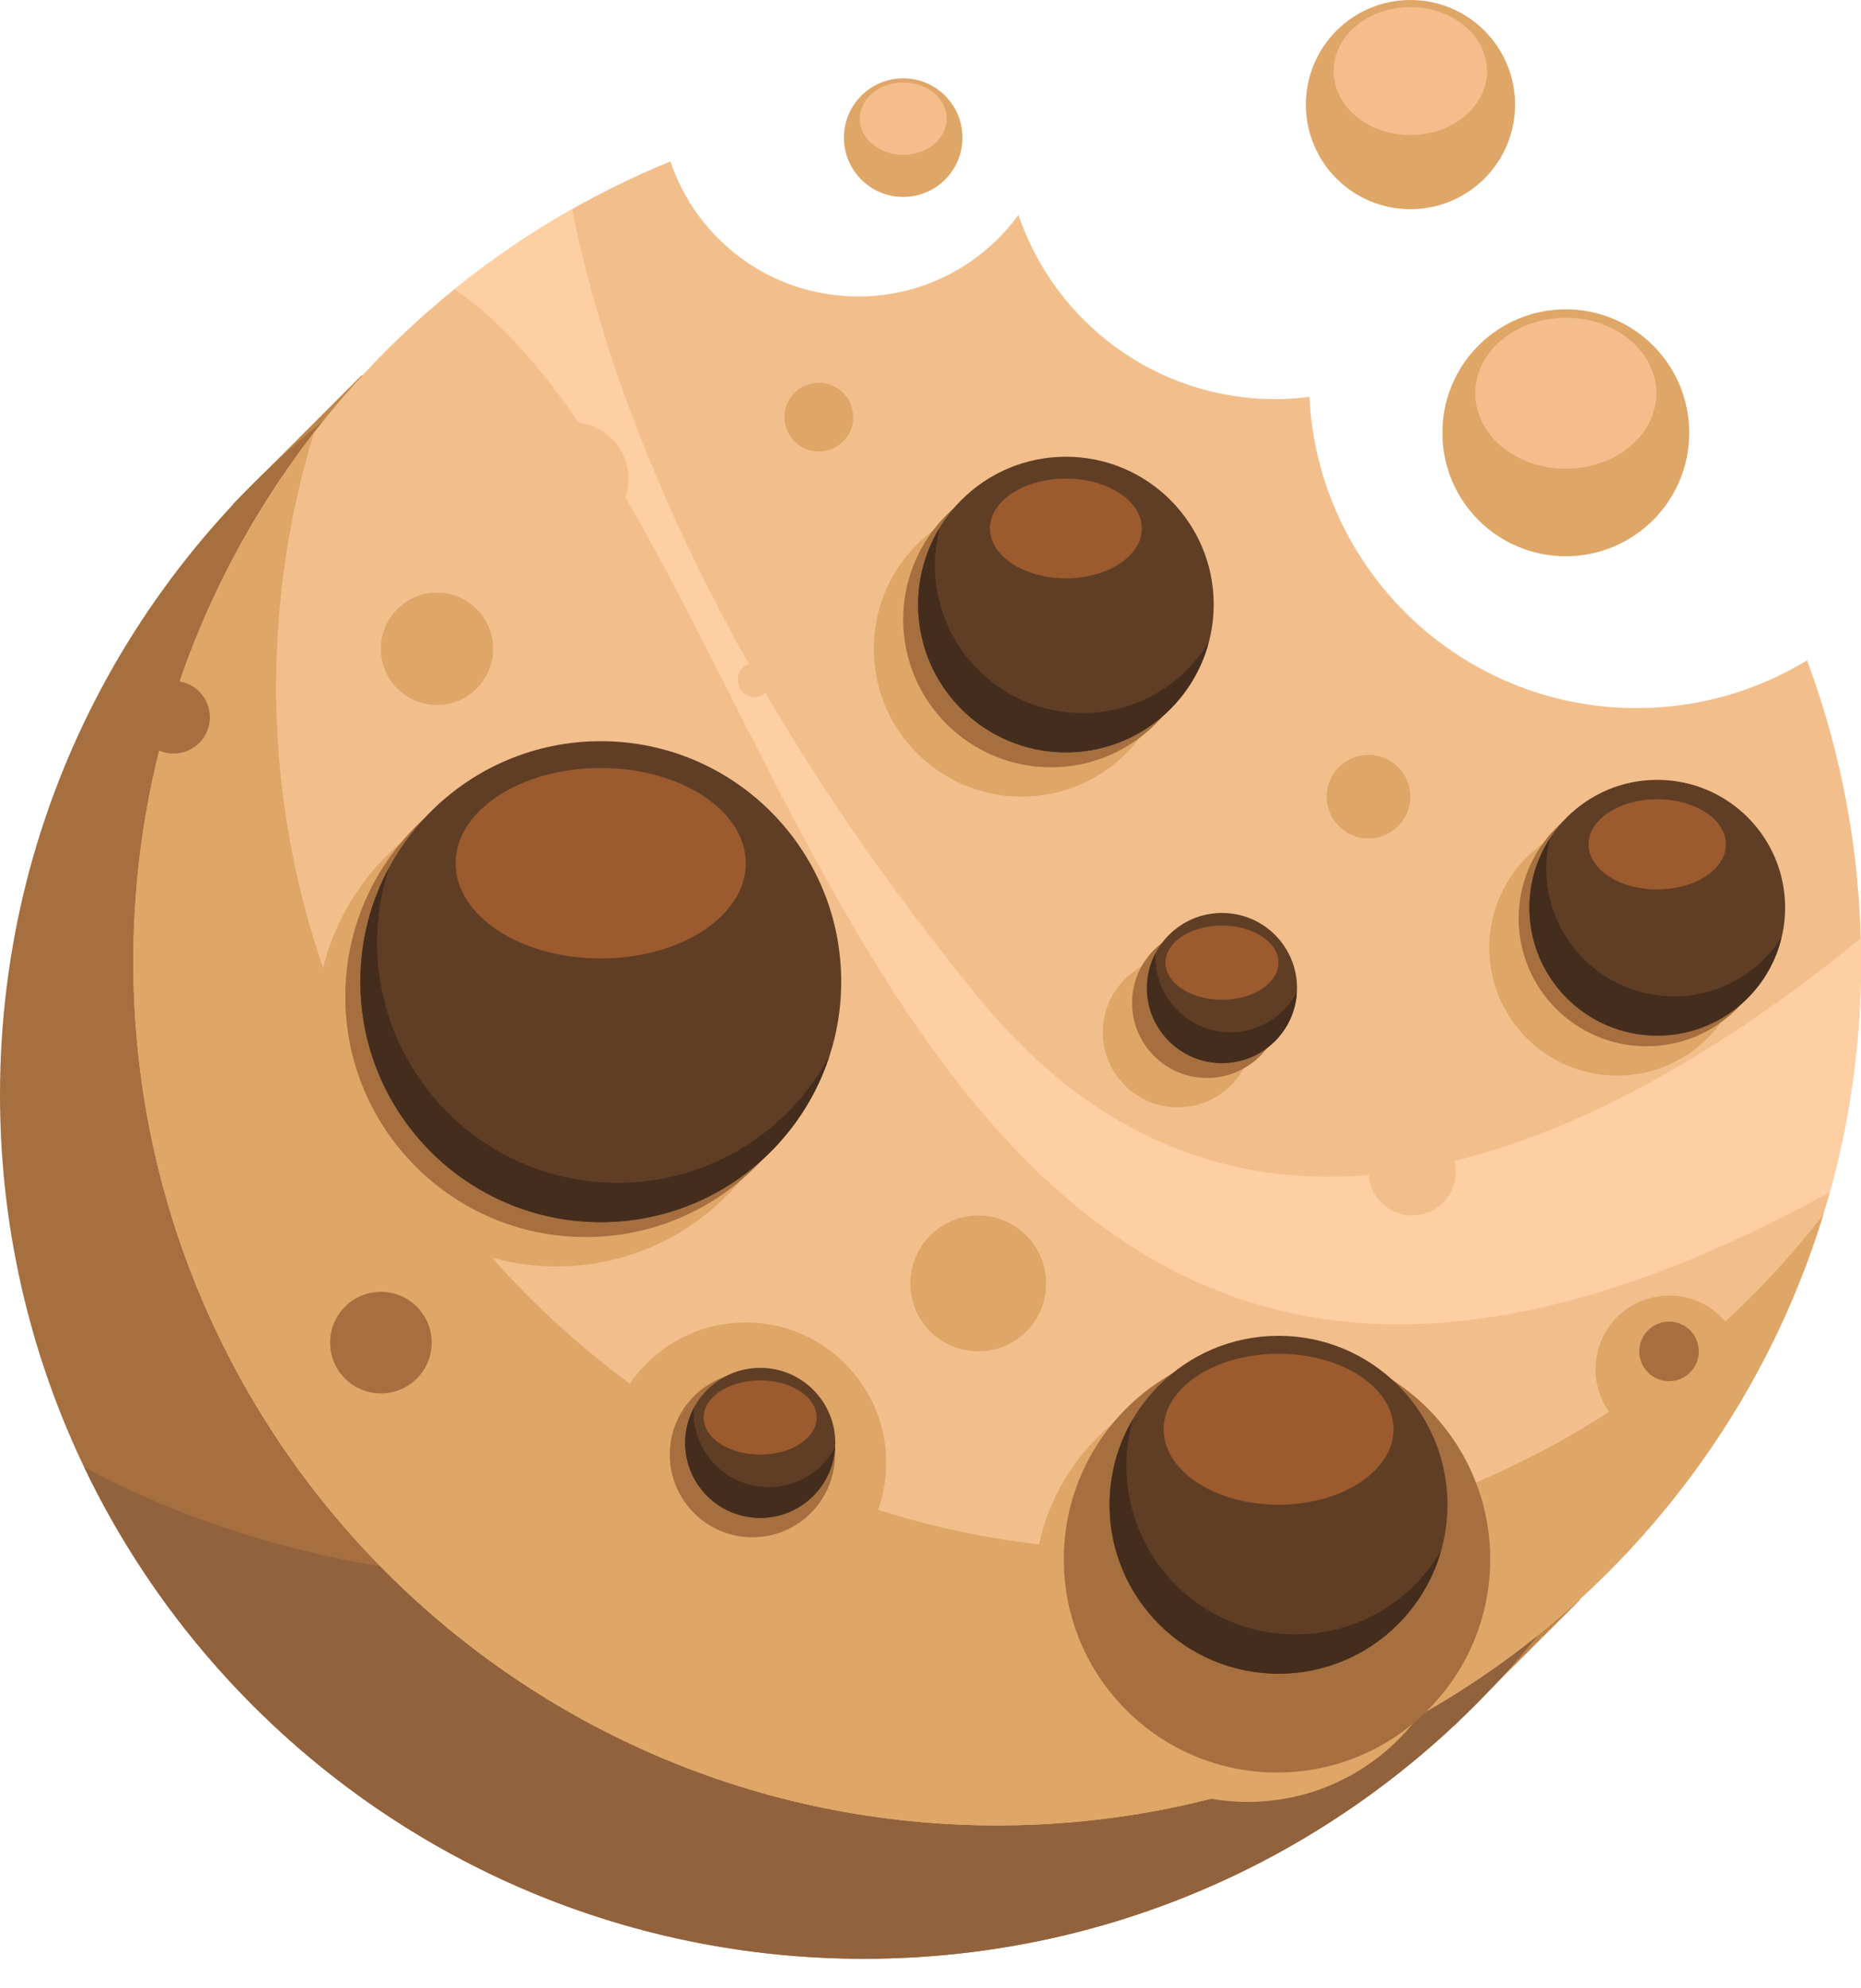 <svg width="44" height="47" viewBox="0 0 44 47" fill="none" xmlns="http://www.w3.org/2000/svg">
<path d="M8.552 8.869L5.504 11.918L34.378 40.791L37.355 37.818L8.552 8.869Z" fill="#BF864C"/>
<path d="M8.78 9.097C3.474 12.786 0 18.925 0 25.877C0 37.157 9.144 46.301 20.424 46.301C27.376 46.301 33.515 42.827 37.204 37.522L8.78 9.097Z" fill="#A56F3F"/>
<path d="M20.425 46.301C27.377 46.301 33.516 42.827 37.205 37.522L31.082 31.398C22.438 37.626 10.801 39.394 1.992 34.683C5.281 41.555 12.299 46.301 20.425 46.301Z" fill="#91623C"/>
<path d="M38.695 16.738C34.547 16.738 31.161 13.478 30.959 9.381C30.693 9.414 30.424 9.434 30.149 9.434C27.329 9.434 24.936 7.611 24.08 5.079C23.228 6.248 21.849 7.008 20.292 7.008C18.226 7.008 16.474 5.671 15.851 3.815C8.401 6.861 3.152 14.18 3.152 22.725C3.152 34.005 12.297 43.149 23.576 43.149C34.856 43.149 44.001 34.005 44.001 22.725C44.001 20.222 43.549 17.824 42.725 15.608C41.551 16.325 40.171 16.738 38.695 16.738Z" fill="#F2BF8C"/>
<path d="M23.143 23.593C16.328 15.261 14.194 8.35 13.527 4.945C12.547 5.5 11.616 6.131 10.746 6.834C19.116 12.564 20.737 40.553 43.261 28.18C43.741 26.443 43.999 24.614 43.999 22.725C43.999 22.543 43.996 22.36 43.991 22.179C38.844 26.404 29.762 31.686 23.143 23.593Z" fill="#FFCFA4"/>
<path d="M13.534 9.986C12.801 9.986 12.207 10.581 12.207 11.313C12.207 12.046 12.801 12.64 13.534 12.64C14.267 12.64 14.861 12.046 14.861 11.313C14.861 10.581 14.267 9.986 13.534 9.986Z" fill="#F2BF8C"/>
<path d="M10.331 14.009C9.598 14.009 9.004 14.603 9.004 15.336C9.004 16.069 9.598 16.663 10.331 16.663C11.064 16.663 11.658 16.069 11.658 15.336C11.658 14.603 11.064 14.009 10.331 14.009Z" fill="#DEA667"/>
<path d="M23.129 28.732C22.242 28.732 21.523 29.451 21.523 30.337C21.523 31.224 22.242 31.943 23.129 31.943C24.016 31.943 24.735 31.224 24.735 30.337C24.735 29.451 24.016 28.732 23.129 28.732Z" fill="#DEA667"/>
<path d="M17.847 16.477C18.071 16.477 18.253 16.296 18.253 16.072C18.253 15.848 18.071 15.666 17.847 15.666C17.623 15.666 17.441 15.848 17.441 16.072C17.441 16.296 17.623 16.477 17.847 16.477Z" fill="#F2BF8C"/>
<path d="M17.632 31.26C15.799 31.26 14.312 32.746 14.312 34.579C14.312 36.413 15.799 37.899 17.632 37.899C19.466 37.899 20.952 36.413 20.952 34.579C20.952 32.746 19.466 31.26 17.632 31.26Z" fill="#DEA667"/>
<path d="M39.464 30.624C38.502 30.624 37.723 31.404 37.723 32.365C37.723 33.327 38.502 34.106 39.464 34.106C40.426 34.106 41.205 33.327 41.205 32.365C41.205 31.404 40.426 30.624 39.464 30.624Z" fill="#DEA667"/>
<path d="M33.344 18.831C33.344 18.285 32.902 17.843 32.356 17.843C31.81 17.843 31.367 18.285 31.367 18.831C31.367 19.377 31.81 19.82 32.356 19.82C32.902 19.82 33.344 19.377 33.344 18.831Z" fill="#DEA667"/>
<path d="M20.173 9.86C20.173 9.411 19.809 9.047 19.36 9.047C18.911 9.047 18.547 9.411 18.547 9.86C18.547 10.309 18.911 10.673 19.36 10.673C19.809 10.673 20.173 10.309 20.173 9.86Z" fill="#DEA667"/>
<path d="M33.388 26.666C32.818 26.666 32.355 27.129 32.355 27.699C32.355 28.269 32.818 28.731 33.388 28.731C33.959 28.731 34.421 28.269 34.421 27.699C34.421 27.129 33.959 26.666 33.388 26.666Z" fill="#F2BF8C"/>
<path d="M26.953 36.645C15.673 36.645 6.529 27.5 6.529 16.221C6.529 14.136 6.843 12.125 7.424 10.231C4.748 13.685 3.152 18.018 3.152 22.725C3.152 34.005 12.297 43.149 23.576 43.149C32.771 43.149 40.545 37.074 43.106 28.719C39.37 33.54 33.524 36.645 26.953 36.645Z" fill="#DEA667"/>
<path d="M27.649 15.336C27.649 13.406 26.085 11.842 24.155 11.842C22.225 11.842 20.66 13.406 20.66 15.336C20.66 17.266 22.225 18.831 24.155 18.831C26.085 18.831 27.649 17.266 27.649 15.336Z" fill="#DEA667"/>
<path d="M13.157 18.566C10.018 18.566 7.473 21.111 7.473 24.25C7.473 27.39 10.018 29.935 13.157 29.935C16.297 29.935 18.842 27.39 18.842 24.25C18.842 21.111 16.297 18.566 13.157 18.566Z" fill="#DEA667"/>
<path d="M26.074 24.401C26.074 25.381 26.869 26.175 27.849 26.175C28.829 26.175 29.623 25.381 29.623 24.401C29.623 23.421 28.829 22.626 27.849 22.626C26.869 22.626 26.074 23.421 26.074 24.401Z" fill="#DEA667"/>
<path d="M29.501 32.512C26.717 32.512 24.461 34.769 24.461 37.553C24.461 40.336 26.717 42.593 29.501 42.593C32.285 42.593 34.541 40.336 34.541 37.553C34.541 34.769 32.285 32.512 29.501 32.512Z" fill="#DEA667"/>
<path d="M38.234 19.379C36.564 19.379 35.211 20.733 35.211 22.402C35.211 24.072 36.564 25.425 38.234 25.425C39.903 25.425 41.257 24.072 41.257 22.402C41.257 20.733 39.903 19.379 38.234 19.379Z" fill="#DEA667"/>
<path d="M28.345 14.642C28.345 12.712 26.78 11.148 24.85 11.148C22.92 11.148 21.355 12.712 21.355 14.642C21.355 16.572 22.92 18.137 24.85 18.137C26.78 18.137 28.345 16.572 28.345 14.642Z" fill="#A56F3F"/>
<path d="M13.849 17.872C10.709 17.872 8.164 20.418 8.164 23.557C8.164 26.696 10.709 29.241 13.849 29.241C16.988 29.241 19.533 26.696 19.533 23.557C19.533 20.418 16.988 17.872 13.849 17.872Z" fill="#A56F3F"/>
<path d="M26.766 23.707C26.766 24.687 27.56 25.481 28.54 25.481C29.52 25.481 30.314 24.687 30.314 23.707C30.314 22.727 29.52 21.933 28.54 21.933C27.56 21.933 26.766 22.727 26.766 23.707Z" fill="#A56F3F"/>
<path d="M15.836 34.384C15.836 35.463 16.71 36.337 17.789 36.337C18.868 36.337 19.742 35.463 19.742 34.384C19.742 33.305 18.868 32.431 17.789 32.431C16.71 32.431 15.836 33.305 15.836 34.384Z" fill="#A56F3F"/>
<path d="M30.193 31.818C27.409 31.818 25.152 34.075 25.152 36.859C25.152 39.642 27.409 41.899 30.193 41.899C32.976 41.899 35.233 39.642 35.233 36.859C35.233 34.075 32.976 31.818 30.193 31.818Z" fill="#A56F3F"/>
<path d="M39.462 31.24C39.073 31.24 38.758 31.555 38.758 31.944C38.758 32.332 39.073 32.648 39.462 32.648C39.85 32.648 40.165 32.332 40.165 31.944C40.165 31.555 39.85 31.24 39.462 31.24Z" fill="#A56F3F"/>
<path d="M9.005 30.536C8.342 30.536 7.805 31.073 7.805 31.736C7.805 32.4 8.342 32.937 9.005 32.937C9.668 32.937 10.206 32.4 10.206 31.736C10.206 31.073 9.668 30.536 9.005 30.536Z" fill="#A56F3F"/>
<path d="M4.104 16.096C3.63 16.096 3.246 16.48 3.246 16.954C3.246 17.428 3.63 17.812 4.104 17.812C4.578 17.812 4.962 17.428 4.962 16.954C4.962 16.48 4.578 16.096 4.104 16.096Z" fill="#A56F3F"/>
<path d="M38.929 18.685C37.26 18.685 35.906 20.039 35.906 21.708C35.906 23.378 37.26 24.731 38.929 24.731C40.599 24.731 41.952 23.378 41.952 21.708C41.952 20.039 40.599 18.685 38.929 18.685Z" fill="#A56F3F"/>
<path d="M28.696 14.29C28.696 12.36 27.131 10.796 25.201 10.796C23.271 10.796 21.707 12.36 21.707 14.29C21.707 16.22 23.271 17.785 25.201 17.785C27.131 17.785 28.696 16.22 28.696 14.29Z" fill="#603E26"/>
<path d="M14.204 17.52C11.065 17.52 8.52 20.065 8.52 23.204C8.52 26.344 11.065 28.889 14.204 28.889C17.343 28.889 19.889 26.344 19.889 23.204C19.889 20.065 17.343 17.52 14.204 17.52Z" fill="#603E26"/>
<path d="M27.117 23.355C27.117 24.335 27.912 25.129 28.892 25.129C29.872 25.129 30.666 24.335 30.666 23.355C30.666 22.375 29.872 21.58 28.892 21.58C27.912 21.58 27.117 22.375 27.117 23.355Z" fill="#603E26"/>
<path d="M30.229 31.575C28.023 31.575 26.234 33.363 26.234 35.569C26.234 37.775 28.023 39.563 30.229 39.563C32.435 39.563 34.223 37.775 34.223 35.569C34.223 33.363 32.435 31.575 30.229 31.575Z" fill="#603E26"/>
<path d="M39.183 18.434C37.513 18.434 36.16 19.787 36.16 21.457C36.16 23.126 37.513 24.48 39.183 24.48C40.853 24.48 42.206 23.126 42.206 21.457C42.206 19.787 40.853 18.434 39.183 18.434Z" fill="#603E26"/>
<path d="M25.598 16.856C23.668 16.856 22.104 15.291 22.104 13.361C22.104 13.052 22.148 12.754 22.223 12.469C21.898 13 21.707 13.622 21.707 14.29C21.707 16.22 23.271 17.785 25.201 17.785C26.822 17.785 28.182 16.68 28.576 15.183C27.962 16.185 26.86 16.856 25.598 16.856Z" fill="#442D1D"/>
<path d="M14.601 27.96C11.461 27.96 8.916 25.415 8.916 22.276C8.916 21.66 9.016 21.067 9.197 20.512C8.765 21.313 8.52 22.23 8.52 23.204C8.52 26.344 11.065 28.889 14.204 28.889C16.727 28.889 18.866 27.244 19.608 24.968C18.648 26.749 16.766 27.96 14.601 27.96Z" fill="#442D1D"/>
<path d="M29.093 24.401C28.113 24.401 27.318 23.606 27.318 22.626C27.318 22.592 27.321 22.559 27.323 22.525C27.192 22.773 27.117 23.055 27.117 23.355C27.117 24.335 27.912 25.129 28.892 25.129C29.837 25.129 30.608 24.388 30.661 23.455C30.363 24.017 29.773 24.401 29.093 24.401Z" fill="#442D1D"/>
<path d="M30.626 38.634C28.42 38.634 26.631 36.846 26.631 34.64C26.631 34.261 26.685 33.895 26.784 33.548C26.435 34.141 26.234 34.831 26.234 35.569C26.234 37.775 28.023 39.563 30.229 39.563C32.056 39.563 33.595 38.336 34.07 36.661C33.376 37.841 32.094 38.634 30.626 38.634Z" fill="#442D1D"/>
<path d="M39.58 23.551C37.91 23.551 36.557 22.197 36.557 20.528C36.557 20.284 36.589 20.047 36.644 19.82C36.339 20.292 36.16 20.853 36.16 21.457C36.16 23.126 37.513 24.48 39.183 24.48C40.608 24.48 41.8 23.492 42.119 22.164C41.581 22.998 40.646 23.551 39.58 23.551Z" fill="#442D1D"/>
<path d="M39.182 18.893C38.285 18.893 37.559 19.37 37.559 19.959C37.559 20.547 38.285 21.024 39.182 21.024C40.079 21.024 40.806 20.547 40.806 19.959C40.806 19.37 40.079 18.893 39.182 18.893Z" fill="#9B5B2F"/>
<path d="M25.202 11.313C24.21 11.313 23.406 11.841 23.406 12.492C23.406 13.143 24.21 13.67 25.202 13.67C26.193 13.67 26.997 13.143 26.997 12.492C26.997 11.841 26.193 11.313 25.202 11.313Z" fill="#9B5B2F"/>
<path d="M28.891 21.878C28.153 21.878 27.555 22.27 27.555 22.755C27.555 23.239 28.153 23.632 28.891 23.632C29.629 23.632 30.227 23.239 30.227 22.755C30.227 22.27 29.629 21.878 28.891 21.878Z" fill="#9B5B2F"/>
<path d="M16.199 34.107C16.199 35.087 16.994 35.881 17.974 35.881C18.954 35.881 19.748 35.087 19.748 34.107C19.748 33.127 18.954 32.333 17.974 32.333C16.994 32.333 16.199 33.127 16.199 34.107Z" fill="#603E26"/>
<path d="M18.175 35.153C17.195 35.153 16.4 34.358 16.4 33.379C16.4 33.344 16.404 33.311 16.405 33.278C16.274 33.526 16.199 33.807 16.199 34.107C16.199 35.087 16.994 35.881 17.974 35.881C18.919 35.881 19.691 35.141 19.743 34.208C19.445 34.77 18.855 35.153 18.175 35.153Z" fill="#442D1D"/>
<path d="M17.973 32.63C17.235 32.63 16.637 33.023 16.637 33.507C16.637 33.991 17.235 34.384 17.973 34.384C18.711 34.384 19.309 33.991 19.309 33.507C19.309 33.023 18.711 32.63 17.973 32.63Z" fill="#9B5B2F"/>
<path d="M14.203 18.154C12.309 18.154 10.773 19.162 10.773 20.406C10.773 21.649 12.309 22.657 14.203 22.657C16.097 22.657 17.633 21.649 17.633 20.406C17.633 19.162 16.097 18.154 14.203 18.154Z" fill="#9B5B2F"/>
<path d="M30.23 32C28.729 32 27.512 32.799 27.512 33.784C27.512 34.77 28.729 35.568 30.23 35.568C31.731 35.568 32.948 34.77 32.948 33.784C32.948 32.799 31.731 32 30.23 32Z" fill="#9B5B2F"/>
<path d="M39.939 10.231C39.939 11.843 38.632 13.149 37.02 13.149C35.408 13.149 34.102 11.843 34.102 10.231C34.102 8.619 35.408 7.312 37.02 7.312C38.632 7.312 39.939 8.619 39.939 10.231Z" fill="#DEA667"/>
<path d="M39.161 9.296C39.161 10.281 38.202 11.08 37.02 11.08C35.837 11.08 34.879 10.281 34.879 9.296C34.879 8.31 35.837 7.511 37.02 7.511C38.202 7.511 39.161 8.31 39.161 9.296Z" fill="#F3BE8C"/>
<path d="M35.821 2.473C35.821 3.838 34.713 4.945 33.348 4.945C31.982 4.945 30.875 3.838 30.875 2.473C30.875 1.107 31.982 -0 33.348 -0C34.713 -0 35.821 1.107 35.821 2.473Z" fill="#DEA667"/>
<path d="M35.159 1.68C35.159 2.515 34.347 3.192 33.345 3.192C32.343 3.192 31.531 2.515 31.531 1.68C31.531 0.845 32.343 0.168 33.345 0.168C34.347 0.168 35.159 0.845 35.159 1.68Z" fill="#F3BE8C"/>
<path d="M22.756 3.254C22.756 4.027 22.128 4.655 21.354 4.655C20.581 4.655 19.953 4.027 19.953 3.254C19.953 2.48 20.581 1.852 21.354 1.852C22.128 1.852 22.756 2.48 22.756 3.254Z" fill="#DEA667"/>
<path d="M22.384 2.805C22.384 3.278 21.924 3.661 21.356 3.661C20.788 3.661 20.328 3.278 20.328 2.805C20.328 2.331 20.788 1.948 21.356 1.948C21.924 1.948 22.384 2.331 22.384 2.805Z" fill="#F3BE8C"/>
</svg>
